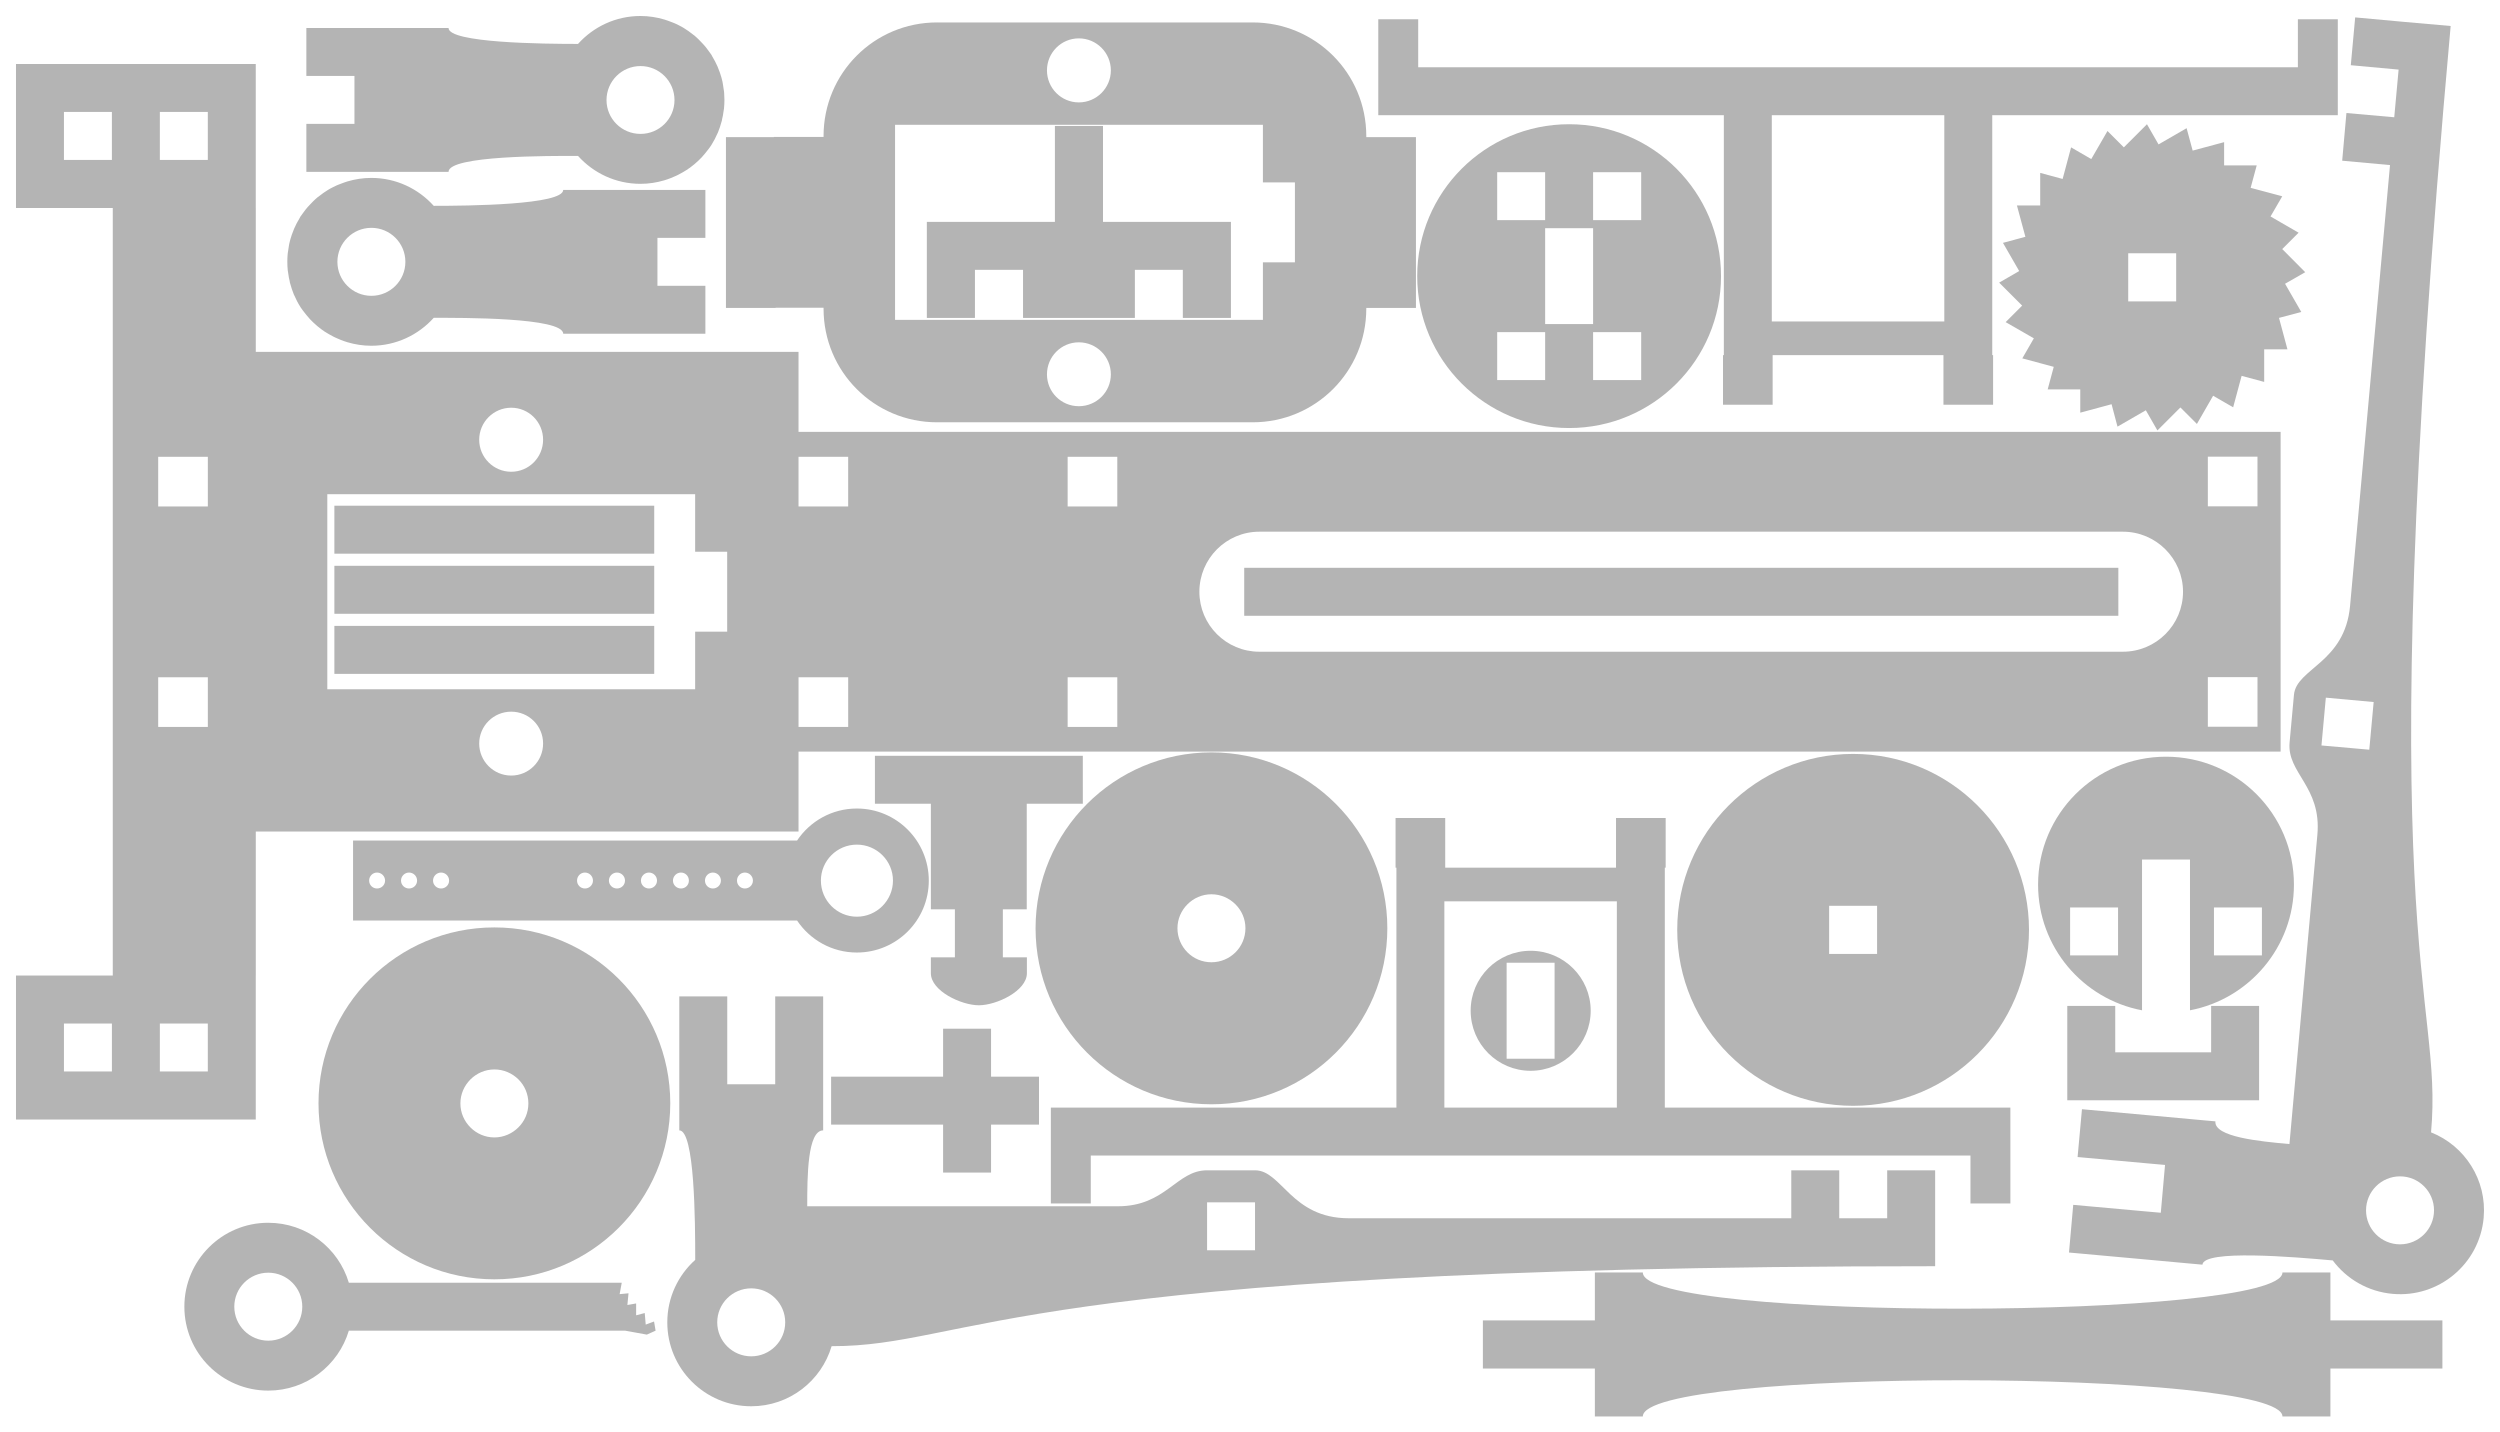 <?xml version="1.0" encoding="UTF-8" standalone="no"?>
<!-- Created with Inkscape (http://www.inkscape.org/) -->

<svg
   xmlns:dc="http://purl.org/dc/elements/1.1/"
   xmlns:cc="http://creativecommons.org/ns#"
   xmlns:rdf="http://www.w3.org/1999/02/22-rdf-syntax-ns#"
   xmlns:svg="http://www.w3.org/2000/svg"
   xmlns="http://www.w3.org/2000/svg"
   xmlns:sodipodi="http://sodipodi.sourceforge.net/DTD/sodipodi-0.dtd"
   xmlns:inkscape="http://www.inkscape.org/namespaces/inkscape"
   width="553.906"
   height="317.382"
   id="svg5275"
   version="1.1"
   inkscape:version="0.48.5 r10040"
   sodipodi:docname="roedel.svg">
  <defs
     id="defs5277" />
  <sodipodi:namedview
     id="base"
     pagecolor="#ffffff"
     bordercolor="#666666"
     borderopacity="1.0"
     inkscape:pageopacity="0.0"
     inkscape:pageshadow="2"
     inkscape:zoom="5.6568542"
     inkscape:cx="191.25372"
     inkscape:cy="153.28413"
     inkscape:document-units="mm"
     inkscape:current-layer="layer1"
     showgrid="false"
     inkscape:window-width="1920"
     inkscape:window-height="1005"
     inkscape:window-x="-9"
     inkscape:window-y="-9"
     inkscape:window-maximized="1"
     units="mm"
     inkscape:object-paths="false"
     inkscape:object-nodes="true"
     inkscape:snap-object-midpoints="true"
     inkscape:snap-midpoints="true"
     inkscape:snap-smooth-nodes="true"
     showguides="true"
     inkscape:guide-bbox="true"
     fit-margin-top="1"
     fit-margin-left="1"
     fit-margin-bottom="1"
     fit-margin-right="1" />
  <g
     inkscape:groupmode="layer"
     id="layer3"
     inkscape:label="purgatory"
     style="display:none"
     transform="translate(-305.889,58.93)">
    <g
       style="display:inline"
       id="g9194"
       transform="matrix(0,1,1,0,660.234,-298.02)">
      <rect
         ry="0"
         y="-620.681"
         x="358.804"
         height="70.866"
         width="141.732"
         id="rect9196"
         style="opacity:0.757;color:#000000;fill:#473737;fill-opacity:0.757;fill-rule:nonzero;stroke:none;stroke-width:1;marker:none;visibility:visible;display:inline;overflow:visible;enable-background:accumulate" />
      <rect
         y="-587.906"
         x="500.536"
         height="5.315"
         width="14.173"
         id="rect9198"
         style="opacity:0.757;color:#000000;fill:#483737;fill-opacity:1;fill-rule:nonzero;stroke:none;stroke-width:1;marker:none;visibility:visible;display:inline;overflow:visible;enable-background:accumulate" />
      <path
         transform="matrix(2.084,0,0,1.541,-2109.006,-812.27)"
         d="m 1218,147.362 c 0,12.703 -7.611,23 -17,23 -9.389,0 -17,-10.297 -17,-23 0,-12.703 7.611,-23 17,-23 9.389,0 17,10.297 17,23 z"
         sodipodi:ry="23"
         sodipodi:rx="17"
         sodipodi:cy="147.36218"
         sodipodi:cx="1201"
         id="path9200"
         style="opacity:0.757;color:#000000;fill:#473737;fill-opacity:0.757;fill-rule:nonzero;stroke:none;stroke-width:1;marker:none;visibility:visible;display:inline;overflow:visible;enable-background:accumulate"
         sodipodi:type="arc" />
      <rect
         style="opacity:0.757;color:#000000;fill:#483737;fill-opacity:1;fill-rule:nonzero;stroke:none;stroke-width:1;marker:none;visibility:visible;display:inline;overflow:visible;enable-background:accumulate"
         id="rect9202"
         width="14.173"
         height="5.315"
         x="344.63"
         y="-587.906" />
      <g
         transform="translate(-847.3,-930.664)"
         id="g9204">
        <path
           sodipodi:type="arc"
           style="opacity:0.757;color:#000000;fill:#483636;fill-opacity:0.573;fill-rule:nonzero;stroke:none;stroke-width:1;marker:none;visibility:visible;display:inline;overflow:visible;enable-background:accumulate"
           id="path9206"
           sodipodi:cx="1467.9537"
           sodipodi:cy="313.43561"
           sodipodi:rx="8.485281"
           sodipodi:ry="8.485281"
           d="m 1476.439,313.436 c 0,4.686 -3.799,8.485 -8.485,8.485 -4.686,0 -8.485,-3.799 -8.485,-8.485 0,-4.686 3.799,-8.485 8.485,-8.485 4.686,0 8.485,3.799 8.485,8.485 z"
           transform="matrix(1.044,0,0,1.044,-168.701,0.487)" />
        <path
           transform="matrix(1.044,0,0,1.044,-168.701,35.919)"
           d="m 1476.439,313.436 c 0,4.686 -3.799,8.485 -8.485,8.485 -4.686,0 -8.485,-3.799 -8.485,-8.485 0,-4.686 3.799,-8.485 8.485,-8.485 4.686,0 8.485,3.799 8.485,8.485 z"
           sodipodi:ry="8.485281"
           sodipodi:rx="8.485281"
           sodipodi:cy="313.43561"
           sodipodi:cx="1467.9537"
           id="path9208"
           style="opacity:0.757;color:#000000;fill:#483636;fill-opacity:0.573;fill-rule:nonzero;stroke:none;stroke-width:1;marker:none;visibility:visible;display:inline;overflow:visible;enable-background:accumulate"
           sodipodi:type="arc" />
      </g>
      <g
         transform="translate(-848.713,-961.764)"
         id="g9210">
        <path
           transform="matrix(1.044,0,0,1.044,-340.909,31.586)"
           d="m 1476.439,313.436 c 0,4.686 -3.799,8.485 -8.485,8.485 -4.686,0 -8.485,-3.799 -8.485,-8.485 0,-4.686 3.799,-8.485 8.485,-8.485 4.686,0 8.485,3.799 8.485,8.485 z"
           sodipodi:ry="8.485281"
           sodipodi:rx="8.485281"
           sodipodi:cy="313.43561"
           sodipodi:cx="1467.9537"
           id="path9212"
           style="opacity:0.757;color:#000000;fill:#483636;fill-opacity:0.573;fill-rule:nonzero;stroke:none;stroke-width:1;marker:none;visibility:visible;display:inline;overflow:visible;enable-background:accumulate"
           sodipodi:type="arc" />
        <path
           sodipodi:type="arc"
           style="opacity:0.757;color:#000000;fill:#483636;fill-opacity:0.573;fill-rule:nonzero;stroke:none;stroke-width:1;marker:none;visibility:visible;display:inline;overflow:visible;enable-background:accumulate"
           id="path9214"
           sodipodi:cx="1467.9537"
           sodipodi:cy="313.43561"
           sodipodi:rx="8.485281"
           sodipodi:ry="8.485281"
           d="m 1476.439,313.436 c 0,4.686 -3.799,8.485 -8.485,8.485 -4.686,0 -8.485,-3.799 -8.485,-8.485 0,-4.686 3.799,-8.485 8.485,-8.485 4.686,0 8.485,3.799 8.485,8.485 z"
           transform="matrix(1.044,0,0,1.044,-340.909,67.018)" />
      </g>
    </g>
    <path
       transform="translate(0,-2.5390623e-6)"
       style="opacity:0.757;color:#000000;fill:#000000;fill-opacity:0.392;fill-rule:nonzero;stroke:none;stroke-width:0.999;marker:none;visibility:visible;display:inline;overflow:visible;enable-background:accumulate"
       d="m -121.998,171.944 0,43.219 81.5,0 0,-12.75 7.094,0 0,-17.719 -7.094,0 0,-12.75 -81.5,0 z"
       id="rect5375"
       inkscape:connector-curvature="0" />
    <g
       id="g5651"
       transform="translate(-842.143,-7.571)">
      <rect
         style="opacity:0.757;color:#000000;fill:#000000;fill-opacity:0.392;fill-rule:nonzero;stroke:none;stroke-width:0.999;marker:none;visibility:visible;display:inline;overflow:visible;enable-background:accumulate"
         id="rect5581"
         width="70.866"
         height="10.63"
         x="708.424"
         y="298.388" />
      <rect
         y="287.758"
         x="708.424"
         height="10.63"
         width="70.866"
         id="rect5583"
         style="opacity:0.757;color:#000000;fill:#000000;fill-opacity:0.392;fill-rule:nonzero;stroke:none;stroke-width:0.999;marker:none;visibility:visible;display:inline;overflow:visible;enable-background:accumulate" />
      <rect
         style="opacity:0.757;color:#000000;fill:#000000;fill-opacity:0.392;fill-rule:nonzero;stroke:none;stroke-width:0.999;marker:none;visibility:visible;display:inline;overflow:visible;enable-background:accumulate"
         id="rect5585"
         width="81.496"
         height="10.63"
         x="708.424"
         y="277.128"
         inkscape:transform-center-x="65.551179"
         inkscape:transform-center-y="-21.259813" />
      <path
         transform="matrix(0.827,0,0,0.827,356.456,-28.368)"
         d="m 597.143,401.648 c 0,23.669 -19.188,42.857 -42.857,42.857 -23.669,0 -42.857,-19.188 -42.857,-42.857 0,-23.669 19.188,-42.857 42.857,-42.857 23.669,0 42.857,19.188 42.857,42.857 z"
         sodipodi:ry="42.857143"
         sodipodi:rx="42.857143"
         sodipodi:cy="401.64789"
         sodipodi:cx="554.28571"
         id="path5587"
         style="opacity:0.757;color:#000000;fill:#000000;fill-opacity:0.392;fill-rule:nonzero;stroke:none;stroke-width:0.999;marker:none;visibility:visible;display:inline;overflow:visible;enable-background:accumulate"
         sodipodi:type="arc" />
      <path
         inkscape:connector-curvature="0"
         style="opacity:0.757;color:#000000;fill:#000000;fill-opacity:0.392;fill-rule:nonzero;stroke:none;stroke-width:0.999;marker:none;visibility:visible;display:inline;overflow:visible;enable-background:accumulate"
         d="m 813.567,269.781 -5.125,5.125 -3.625,-3.625 -3.594,6.219 -4.469,-2.594 -1.875,7 -4.969,-1.344 0,7.219 -5.156,0 1.875,6.938 -4.969,1.344 3.594,6.25 -4.438,2.562 5.094,5.094 -3.656,3.656 6.25,3.594 -2.562,4.438 6.969,1.875 -1.344,5 7.219,0 0,5.156 6.938,-1.875 1.312,4.969 6.281,-3.625 2.562,4.469 5.094,-5.094 3.656,3.656 3.594,-6.25 4.438,2.562 1.875,-6.969 5,1.344 0,-7.219 5.156,0 -1.875,-6.969 4.938,-1.312 -3.594,-6.25 4.469,-2.562 -5.094,-5.125 3.625,-3.625 -6.219,-3.594 2.594,-4.469 -7,-1.875 1.344,-4.969 -7.219,0 0,-5.156 -6.969,1.875 -1.344,-4.969 -6.219,3.594 -2.562,-4.469 z"
         id="path5589" />
      <rect
         style="opacity:0.757;color:#000000;fill:#000000;fill-opacity:0.392;fill-rule:nonzero;stroke:none;stroke-width:0.999;marker:none;visibility:visible;display:inline;overflow:visible;enable-background:accumulate"
         id="rect5591"
         width="10.63"
         height="10.63"
         x="809.408"
         y="298.388" />
    </g>
    <path
       sodipodi:type="arc"
       style="opacity:0.757;color:#000000;fill:#000000;fill-opacity:0.392;fill-rule:nonzero;stroke:none;stroke-width:0.999;marker:none;visibility:visible;display:inline;overflow:visible;enable-background:accumulate"
       id="path5748"
       sodipodi:cx="257.5889"
       sodipodi:cy="264.44321"
       sodipodi:rx="29.294424"
       sodipodi:ry="29.294424"
       d="m 286.883,264.443 c 0,16.179 -13.116,29.294 -29.294,29.294 -16.179,0 -29.294,-13.116 -29.294,-29.294 0,-16.179 13.116,-29.294 29.294,-29.294 16.179,0 29.294,13.116 29.294,29.294 z" />
    <g
       transform="matrix(-1,0,0,1,630.174,-162.039)"
       id="g6128">
      <path
         style="opacity:0.757;color:#000000;fill:#000000;fill-opacity:0.392;fill-rule:nonzero;stroke:none;stroke-width:0.999;marker:none;visibility:visible;display:inline;overflow:visible;enable-background:accumulate"
         d="m 510.374,43.552 0,51.625 -15.938,0 0,12.156 15.938,0 0,17.719 81.5,0 0,-17.719 15.938,0 0,-12.156 -15.938,0 0,-51.625 -81.5,0 z"
         id="path6130"
         inkscape:connector-curvature="0" />
      <rect
         style="opacity:0.757;color:#000000;fill:#000000;fill-opacity:0.392;fill-rule:nonzero;stroke:none;stroke-width:0.999;marker:none;visibility:visible;display:inline;overflow:visible;enable-background:accumulate"
         id="rect6132"
         width="53.15"
         height="14.173"
         x="510.374"
         y="125.052" />
      <rect
         y="139.226"
         x="519.232"
         height="10.63"
         width="24.803"
         id="rect6134"
         style="opacity:0.757;color:#000000;fill:#000000;fill-opacity:0.392;fill-rule:nonzero;stroke:none;stroke-width:0.999;marker:none;visibility:visible;display:inline;overflow:visible;enable-background:accumulate" />
      <rect
         style="opacity:0.757;color:#000000;fill:#000000;fill-opacity:0.392;fill-rule:nonzero;stroke:none;stroke-width:0.999;marker:none;visibility:visible;display:inline;overflow:visible;enable-background:accumulate"
         id="rect6136"
         width="116.929"
         height="7.087"
         x="473.169"
         y="149.855" />
    </g>
    <rect
       transform="translate(0,-2.5390623e-6)"
       y="148.147"
       x="655.134"
       height="22.593"
       width="319.906"
       id="rect6184"
       style="opacity:0.757;color:#000000;fill:#000000;fill-opacity:0.392;fill-rule:nonzero;stroke:none;stroke-width:0.999;marker:none;visibility:visible;display:inline;overflow:visible;enable-background:accumulate" />
  </g>
  <g
     inkscape:label="Ebene 1"
     inkscape:groupmode="layer"
     id="layer1"
     transform="translate(-305.889,58.93)">
    <path
       style="opacity:0.757;color:#000000;fill:#000000;fill-opacity:0.392;fill-rule:nonzero;stroke:none;stroke-width:0.999;marker:none;visibility:visible;display:inline;overflow:visible;enable-background:accumulate"
       d="m 513.514,-53.961 c -13.948,0 -25.156,11.24 -25.156,25.188 l 0,0.188 -11,0 0,0.031 -10.625,0 0,37.844 11,0 0,-0.031 10.625,0 0,0.188 c 0,13.948 11.209,25.188 25.156,25.188 l 69.906,0 c 13.948,0 25.188,-11.24 25.188,-25.188 l 0,-0.156 11,0 0,-37.844 -11,0 0,-0.219 c 0,-13.948 -11.24,-25.188 -25.188,-25.188 l -69.906,0 z m 31.406,3.531 c 3.914,0 7.094,3.18 7.094,7.094 0,3.914 -3.18,7.094 -7.094,7.094 -3.914,0 -7.062,-3.18 -7.062,-7.094 0,-3.914 3.149,-7.094 7.062,-7.094 z m -40.719,19.156 81.5,0 0,12.75 7.094,0 0,17.719 -7.094,0 0,12.75 -81.5,0 0,-43.219 z m 40.719,48.188 c 3.914,0 7.094,3.18 7.094,7.094 0,3.914 -3.18,7.062 -7.094,7.062 -3.914,0 -7.062,-3.149 -7.062,-7.062 0,-3.914 3.149,-7.094 7.062,-7.094 z"
       id="rect3102"
       inkscape:connector-curvature="0" />
    <path
       style="opacity:0.757;color:#000000;fill:#000000;fill-opacity:0.392;fill-rule:nonzero;stroke:none;stroke-width:0.999;marker:none;visibility:visible;display:inline;overflow:visible;enable-background:accumulate"
       d="M 72.094,270.906 C 61.82,270.906 53.5,279.226 53.5,289.5 c 0,10.274 8.32,18.594 18.594,18.594 8.427,0 15.557,-5.597 17.844,-13.281 l 61.219,0 4.812,0.875 1.938,-0.875 -0.344,-2.031 -1.844,0.688 -0.219,-2.562 -1.906,0.5 0,-2.625 -1.938,0.344 0.25,-2.594 -1.969,0.188 0.469,-2.531 -60.469,0 c -2.287,-7.684 -9.417,-13.281 -17.844,-13.281 z m 0,11.062 c 4.158,0 7.531,3.373 7.531,7.531 0,4.158 -3.373,7.531 -7.531,7.531 -4.158,0 -7.531,-3.373 -7.531,-7.531 0,-4.158 3.373,-7.531 7.531,-7.531 z"
       transform="translate(293.238,-58.918)"
       id="rect5495"
       inkscape:connector-curvature="0" />
    <path
       style="opacity:0.757;color:#000000;fill:#000000;fill-opacity:0.392;fill-rule:nonzero;stroke:none;stroke-width:0.999;marker:none;visibility:visible;display:inline;overflow:visible;enable-background:accumulate"
       d="m 163.156,220.75 0,15.938 0,10.625 0,3.125 c 3.415,0 3.531,20.018 3.531,28.688 -3.794,3.412 -6.188,8.342 -6.188,13.844 0,10.274 8.32,18.594 18.594,18.594 8.437,0 15.537,-5.616 17.812,-13.312 31.05,0 39.182,-17.719 244.5,-17.719 l 0,-10.625 0,-10.625 -10.625,0 0,10.625 -10.625,0 0,-10.625 -10.625,0 0,10.625 -98.031,0 c -12.77,0 -14.865,-10.625 -20.781,-10.625 l -10.625,0 c -6.823,0 -9.067,7.969 -19.781,7.969 l -68.812,0 c 0,-6.659 0.056,-16.812 3.531,-16.812 l 0,-3.125 0,-10.625 0,-15.938 -10.625,0 0,15.938 0,3.531 -10.625,0 0,-3.531 0,-15.938 -10.625,0 z m 116.938,45.625 10.625,0 0,10.625 -10.625,0 0,-10.625 z m -101,19.062 c 4.158,0 7.531,3.373 7.531,7.531 0,4.158 -3.373,7.531 -7.531,7.531 -4.158,0 -7.531,-3.373 -7.531,-7.531 0,-4.158 3.373,-7.531 7.531,-7.531 z"
       transform="translate(293.238,-58.918)"
       id="path5631"
       inkscape:connector-curvature="0" />
    <path
       style="opacity:0.757;color:#000000;fill:#000000;fill-opacity:0.392;fill-rule:nonzero;stroke:none;stroke-width:0.999;marker:none;visibility:visible;display:inline;overflow:visible;enable-background:accumulate"
       d="m 447.801,-55.387 c -5.502,0 -10.432,2.393 -13.844,6.188 -7.587,-0.003 -28.688,-0.197 -28.688,-3.531 l -3.125,0 -7.094,0 -21.281,0 0,10.625 10.656,0 0,10.625 -10.656,0 0,10.625 28.375,0 3.125,0 c 0,-3.652 22.579,-3.531 28.688,-3.531 3.412,3.794 8.342,6.188 13.844,6.188 1.837,0 3.606,-0.286 5.281,-0.781 0.481,-0.142 0.974,-0.321 1.438,-0.5 0.379,-0.146 0.727,-0.299 1.094,-0.469 0.157,-0.073 0.314,-0.142 0.469,-0.219 0.367,-0.183 0.741,-0.388 1.094,-0.594 0.347,-0.203 0.699,-0.401 1.031,-0.625 0.055,-0.037 0.102,-0.087 0.156,-0.125 0.124,-0.085 0.254,-0.162 0.375,-0.25 0.688,-0.499 1.325,-1.038 1.938,-1.625 0.231,-0.222 0.468,-0.454 0.688,-0.688 0.272,-0.289 0.528,-0.6 0.781,-0.906 0.279,-0.338 0.557,-0.673 0.812,-1.031 0.177,-0.247 0.367,-0.494 0.531,-0.75 0.005,-0.007 -0.005,-0.024 0,-0.031 0.008,-0.012 0.023,-0.019 0.031,-0.031 0.52,-0.814 0.954,-1.668 1.344,-2.562 0.028,-0.063 0.067,-0.124 0.094,-0.188 0.165,-0.392 0.299,-0.782 0.438,-1.188 0.138,-0.402 0.265,-0.836 0.375,-1.25 0.019,-0.072 0.044,-0.146 0.062,-0.219 0.031,-0.123 0.034,-0.251 0.062,-0.375 0.053,-0.231 0.111,-0.453 0.156,-0.688 0.077,-0.402 0.137,-0.808 0.188,-1.219 0.015,-0.126 0.05,-0.249 0.062,-0.375 0.063,-0.625 0.094,-1.264 0.094,-1.906 0,-0.526 -0.02,-1.048 -0.062,-1.562 -0.01,-0.115 -0.02,-0.229 -0.031,-0.344 -0.013,-0.127 -0.047,-0.248 -0.062,-0.375 -0.051,-0.421 -0.108,-0.838 -0.188,-1.25 -0.034,-0.178 -0.055,-0.356 -0.094,-0.531 -0.066,-0.296 -0.139,-0.585 -0.219,-0.875 -0.101,-0.37 -0.22,-0.734 -0.344,-1.094 -0.162,-0.472 -0.333,-0.921 -0.531,-1.375 -0.333,-0.765 -0.727,-1.512 -1.156,-2.219 -0.08,-0.132 -0.136,-0.277 -0.219,-0.406 -0.152,-0.238 -0.337,-0.457 -0.5,-0.688 -0.204,-0.287 -0.406,-0.569 -0.625,-0.844 -0.152,-0.191 -0.31,-0.378 -0.469,-0.562 -0.13,-0.15 -0.272,-0.292 -0.406,-0.438 -0.262,-0.284 -0.534,-0.577 -0.812,-0.844 -0.336,-0.322 -0.672,-0.641 -1.031,-0.938 -0.018,-0.014 -0.045,-0.017 -0.062,-0.031 -0.378,-0.309 -0.754,-0.596 -1.156,-0.875 -0.323,-0.224 -0.663,-0.452 -1,-0.656 -0.154,-0.093 -0.311,-0.192 -0.469,-0.281 -0.236,-0.133 -0.477,-0.252 -0.719,-0.375 -0.258,-0.131 -0.516,-0.255 -0.781,-0.375 -0.204,-0.092 -0.417,-0.165 -0.625,-0.25 -0.327,-0.133 -0.664,-0.26 -1,-0.375 -0.248,-0.085 -0.497,-0.175 -0.75,-0.25 -1.675,-0.495 -3.445,-0.781 -5.281,-0.781 z m 0,11.094 c 4.158,0 7.531,3.373 7.531,7.531 0,4.158 -3.373,7.5 -7.531,7.5 -4.158,0 -7.531,-3.342 -7.531,-7.5 0,-4.158 3.373,-7.531 7.531,-7.531 z"
       id="path6208"
       inkscape:connector-curvature="0" />
    <path
       style="opacity:0.757;color:#000000;fill:#000000;fill-opacity:0.392;fill-rule:nonzero;stroke:none;stroke-width:0.999;marker:none;visibility:visible;display:inline;overflow:visible;enable-background:accumulate"
       d="m 94.906,39.406 c -1.837,0 -3.606,0.286 -5.281,0.781 -0.253,0.075 -0.502,0.165 -0.75,0.25 -0.336,0.115 -0.673,0.242 -1,0.375 -0.208,0.085 -0.421,0.158 -0.625,0.25 -0.265,0.12 -0.523,0.244 -0.781,0.375 -0.242,0.123 -0.483,0.242 -0.719,0.375 -0.157,0.089 -0.314,0.188 -0.469,0.281 -0.337,0.204 -0.677,0.432 -1,0.656 -0.402,0.279 -0.778,0.566 -1.156,0.875 -0.018,0.014 -0.045,0.017 -0.062,0.031 -0.36,0.296 -0.695,0.615 -1.031,0.938 -0.279,0.267 -0.551,0.56 -0.812,0.844 -0.134,0.146 -0.277,0.288 -0.406,0.438 -0.159,0.185 -0.317,0.371 -0.469,0.562 -0.219,0.275 -0.421,0.556 -0.625,0.844 -0.163,0.23 -0.348,0.45 -0.5,0.688 C 79.136,48.098 79.08,48.243 79,48.375 c -0.43,0.707 -0.823,1.454 -1.156,2.219 -0.198,0.454 -0.37,0.903 -0.531,1.375 -0.123,0.36 -0.242,0.724 -0.344,1.094 -0.08,0.29 -0.153,0.579 -0.219,0.875 -0.039,0.176 -0.06,0.354 -0.094,0.531 -0.079,0.412 -0.136,0.829 -0.188,1.25 -0.015,0.127 -0.05,0.248 -0.062,0.375 -0.012,0.115 -0.022,0.228 -0.031,0.344 -0.043,0.515 -0.062,1.036 -0.062,1.562 0,0.642 0.03,1.281 0.094,1.906 0.013,0.126 0.047,0.249 0.062,0.375 0.05,0.411 0.111,0.817 0.188,1.219 0.045,0.234 0.103,0.456 0.156,0.688 0.029,0.124 0.032,0.252 0.062,0.375 0.018,0.072 0.043,0.147 0.062,0.219 0.11,0.414 0.237,0.848 0.375,1.25 0.139,0.405 0.272,0.796 0.438,1.188 0.027,0.064 0.066,0.124 0.094,0.188 0.39,0.894 0.824,1.748 1.344,2.562 0.008,0.012 0.024,0.019 0.031,0.031 0.005,0.007 -0.005,0.024 0,0.031 0.165,0.255 0.355,0.503 0.531,0.75 0.255,0.358 0.533,0.693 0.812,1.031 0.253,0.306 0.51,0.617 0.781,0.906 0.22,0.233 0.456,0.466 0.688,0.688 0.612,0.587 1.25,1.126 1.938,1.625 0.121,0.088 0.251,0.165 0.375,0.25 0.054,0.037 0.101,0.088 0.156,0.125 0.332,0.224 0.684,0.422 1.031,0.625 0.353,0.206 0.726,0.411 1.094,0.594 0.154,0.077 0.312,0.146 0.469,0.219 0.366,0.17 0.715,0.322 1.094,0.469 0.464,0.179 0.956,0.358 1.438,0.5 1.675,0.495 3.445,0.781 5.281,0.781 5.502,0 10.432,-2.393 13.844,-6.188 6.108,0 28.688,-0.121 28.688,3.531 l 3.125,0 28.375,0 0,-10.625 -10.625,0 0,-10.625 10.625,0 0,-10.625 -21.281,0 -7.094,0 -3.125,0 c 0,3.334 -21.1,3.529 -28.688,3.531 -3.412,-3.794 -8.342,-6.188 -13.844,-6.188 z m 0.031,11.062 c 4.158,0 7.531,3.373 7.531,7.531 0,4.158 -3.373,7.531 -7.531,7.531 -4.158,0 -7.531,-3.373 -7.531,-7.531 0,-4.158 3.373,-7.531 7.531,-7.531 z"
       transform="translate(293.238,-58.918)"
       id="path6368"
       inkscape:connector-curvature="0" />
    <path
       style="opacity:0.757;color:#000000;fill:#000000;fill-opacity:0.392;fill-rule:nonzero;stroke:none;stroke-width:0.999;marker:none;visibility:visible;display:inline;overflow:visible;enable-background:accumulate"
       d="M 534.469,3.844 533.5,14.438 l 10.594,0.969 -0.969,10.562 -10.594,-0.938 -0.938,10.562 10.594,0.969 -8.844,97.625 c -1.149,12.718 -11.905,13.857 -12.438,19.75 L 519.938,164.5 c -0.614,6.796 7.12,9.767 6.156,20.438 l -6.188,68.531 C 513.274,252.87 503.187,251.899 503.5,248.438 l -3.125,-0.281 -10.594,-0.969 -15.844,-1.438 -0.969,10.594 15.875,1.438 3.5,0.312 -0.938,10.594 L 487.875,268.375 472,266.938 471.062,277.5 l 15.875,1.438 10.562,0.969 3.125,0.281 c 0.307,-3.401 20.24,-1.717 28.875,-0.938 3.057,4.086 7.771,6.911 13.25,7.406 10.232,0.924 19.263,-6.612 20.188,-16.844 0.759,-8.403 -4.196,-15.979 -11.656,-18.938 C 554.074,219.951 537.159,210.236 555.625,5.75 L 545.031,4.812 534.469,3.844 z m -6.5,150.719 10.594,0.969 -0.969,10.562 L 527,165.156 527.969,154.562 z m 16.438,106.062 c 4.158,0 7.531,3.373 7.531,7.531 0,4.158 -3.373,7.531 -7.531,7.531 -4.158,0 -7.531,-3.373 -7.531,-7.531 0,-4.158 3.373,-7.531 7.531,-7.531 z"
       transform="translate(293.238,-58.918)"
       id="path6375"
       inkscape:connector-curvature="0" />
    <path
       style="opacity:0.757;color:#000000;fill:#000000;fill-opacity:0.392;fill-rule:nonzero;stroke:none;stroke-width:0.999;marker:none;visibility:visible;display:inline;overflow:visible;enable-background:accumulate"
       d="m 309.433,-44.75 0,31.906 21.442,0 0,170.062 -21.442,0 0,31.906 53.125,0 0,-31.906 0.005,0 0,-31.906 120.25,0 0,-17.719 93.5,0 115.094,0 109.156,0 2.062,0 8.562,0 0,-70.844 -8.562,0 -2.062,0 -109.156,0 -115.094,0 -93.5,0 0,-17.719 -120.25,0 0,-31.875 -0.005,0 0,-31.906 z m 10.625,10.625 10.625,0 0,10.625 -10.438,0 -0.188,0 z m 21.25,0 10.625,0 0,10.625 -10.625,0 z m 77.849,65.531 c 3.914,0 7.062,3.18 7.062,7.094 0,3.914 -3.149,7.094 -7.062,7.094 -3.914,0 -7.094,-3.18 -7.094,-7.094 0,-3.914 3.18,-7.094 7.094,-7.094 z M 795.062,42.25 l 11,0 0,11 -11,0 z m -454.125,0.031 11,0 0,11 -11,0 z m 141.875,0 11,0 0,11 -11,0 z m 59.625,0 11,0 0,11 -11,0 z m -164.031,8.281 81.5,0 0,12.75 7.094,0 0,17.719 -7.094,0 0,12.75 -81.5,0 z m 206.5,8.312 95.688,0 95.656,0 c 7.338,0 13.312,5.974 13.312,13.312 0,7.338 -5.974,13.281 -13.312,13.281 l -95.656,0 -95.688,0 c -7.338,0 -13.281,-5.943 -13.281,-13.281 0,-7.338 5.943,-13.312 13.281,-13.312 z m 210.156,32.219 11,0 0,11 -11,0 z m -454.125,0.031 11,0 0,11 -11,0 z m 141.875,0 11,0 0,11 -11,0 z m 59.625,0 11,0 0,11 -11,0 z M 419.156,98.75 c 3.914,0 7.062,3.149 7.062,7.062 0,3.914 -3.149,7.094 -7.062,7.094 -3.914,0 -7.094,-3.18 -7.094,-7.094 0,-3.914 3.18,-7.062 7.094,-7.062 z m -99.099,69.094 0.188,0 10.438,0 0,10.625 -10.625,0 z m 21.25,0 10.625,0 0,10.625 -10.625,0 z"
       id="rect6227"
       inkscape:connector-curvature="0"
       sodipodi:nodetypes="ccccccccccccccccccccccccccccccccccccccccssssscccccccccccccccccccccccccccccscssscsssccccccccccccccccccccsssssccccccccccc"
       transform="translate(0,2.5390623e-6)" />
    <path
       style="opacity:0.757;color:#000000;fill:#000000;fill-opacity:0.392;fill-rule:nonzero;stroke:none;stroke-width:0.999;marker:none;visibility:visible;display:inline;overflow:visible;enable-background:accumulate"
       d="m 545.801,108.525 -46.062,0 0,10.625 12.395,0 0,10.651 0,12.75 5.324,0 0,10.625 -5.324,0 0,3.531 c 0,3.914 6.723,7.094 10.637,7.094 3.914,0 10.639,-3.18 10.639,-7.094 l 0,-3.531 -5.326,0 0,-10.625 5.295,0 0,-12.75 0,-10.651 12.424,0 z"
       id="path5728"
       inkscape:connector-curvature="0"
       sodipodi:nodetypes="cccccccccssscccccccc" />
    <path
       style="opacity:0.757;color:#000000;fill:#000000;fill-opacity:0.392;fill-rule:nonzero;stroke:none;stroke-width:0.999;marker:none;visibility:visible;display:inline;overflow:visible;enable-background:accumulate"
       d="m 122.188,205.469 c -21.526,0 -38.969,17.443 -38.969,38.969 0,21.526 17.443,39 38.969,39 21.526,0 38.969,-17.474 38.969,-39 0,-21.526 -17.443,-38.969 -38.969,-38.969 z m 0,31.469 c 2.063,0 3.952,0.843 5.312,2.188 1.381,1.365 2.219,3.249 2.219,5.344 0,2.087 -0.847,3.949 -2.219,5.312 -1.361,1.353 -3.241,2.219 -5.312,2.219 -2.079,0 -3.95,-0.856 -5.312,-2.219 -1.363,-1.363 -2.219,-3.233 -2.219,-5.312 0,-2.079 0.856,-3.95 2.219,-5.312 l 0,-0.031 0.031,0 c 1.36,-1.344 3.218,-2.188 5.281,-2.188 z"
       transform="translate(293.238,-58.918)"
       id="path5673"
       inkscape:connector-curvature="0" />
    <path
       style="opacity:0.757;color:#000000;fill:#000000;fill-opacity:0.392;fill-rule:nonzero;stroke:none;stroke-width:0.999;marker:none;visibility:visible;display:inline;overflow:visible;enable-background:accumulate"
       d="m 781.578,-31.406 -5.125,5.125 -3.625,-3.625 -3.594,6.219 -4.469,-2.594 -1.875,7 -4.969,-1.344 0,7.219 -5.156,0 1.875,6.938 -4.969,1.344 3.594,6.25 -4.438,2.562 5.094,5.094 -3.656,3.656 6.25,3.594 -2.562,4.438 6.969,1.875 -1.344,5 7.219,0 0,5.156 6.938,-1.875 1.312,4.969 6.281,-3.625 2.562,4.469 5.094,-5.094 3.656,3.656 3.594,-6.25 4.438,2.562 1.875,-6.969 5,1.344 0,-7.219 5.156,0 -1.875,-6.969 4.938,-1.312 -3.594,-6.25 4.469,-2.562 -5.094,-5.125 3.625,-3.625 -6.219,-3.594 2.594,-4.469 -7,-1.875 1.344,-4.969 -7.219,0 0,-5.156 -6.969,1.875 -1.344,-4.969 -6.219,3.594 -2.562,-4.469 z m -4.156,28.594 10.625,0 0,10.656 -10.625,0 0,-10.656 z"
       id="path5381"
       inkscape:connector-curvature="0" />
    <path
       style="opacity:0.757;color:#000000;fill:#000000;fill-opacity:0.392;fill-rule:nonzero;stroke:none;stroke-width:0.999;marker:none;visibility:visible;display:inline;overflow:visible;enable-background:accumulate"
       d="m 653.547,-31.406 c -18.591,0 -33.656,15.066 -33.656,33.656 0,18.591 15.066,33.656 33.656,33.656 18.591,0 33.656,-15.066 33.656,-33.656 0,-18.591 -15.066,-33.656 -33.656,-33.656 z m -15.938,10.625 10.625,0 0,10.625 -10.625,0 z m 21.25,0 10.656,0 0,10.625 -10.656,0 z m -10.625,12.404 10.625,0 0,21.253 -10.625,0 z m -10.625,23.033 10.625,0 0,10.625 -10.625,0 z m 21.25,0 10.656,0 0,10.625 -10.656,0 z"
       id="path5679"
       inkscape:connector-curvature="0"
       sodipodi:nodetypes="sssssccccccccccccccccccccccccc" />
    <path
       style="opacity:0.757;color:#000000;fill:#000000;fill-opacity:0.392;fill-rule:nonzero;stroke:none;stroke-width:0.999;marker:none;visibility:visible;display:inline;overflow:visible;enable-background:accumulate"
       d="m 339.125,210.656 c -7.343,0 -13.281,5.938 -13.281,13.281 0,7.343 5.938,13.312 13.281,13.312 7.343,0 13.312,-5.969 13.312,-13.312 0,-7.343 -5.969,-13.281 -13.312,-13.281 z m -5.312,2.645 10.625,0 0,21.274 -10.625,0 z"
       transform="translate(305.889,-58.93)"
       id="path5705"
       inkscape:connector-curvature="0"
       sodipodi:nodetypes="sssssccccc" />
    <path
       style="opacity:0.757;color:#000000;fill:#000000;fill-opacity:0.392;fill-rule:nonzero;stroke:none;stroke-width:0.999;marker:none;visibility:visible;display:inline;overflow:visible;enable-background:accumulate"
       d="m 525.469,200.867 0,-10.625 10.625,0 0,-10.625 -10.625,0 0,-10.625 -10.625,0 0,10.625 -24.812,0 0,10.625 24.812,0 0,10.625 10.625,0 z"
       id="rect5710"
       inkscape:connector-curvature="0" />
    <path
       style="opacity:0.757;color:#000000;fill:#000000;fill-opacity:0.392;fill-rule:nonzero;stroke:none;stroke-width:0.999;marker:none;visibility:visible;display:inline;overflow:visible;enable-background:accumulate"
       d="m 495.738,120.207 c -5.529,0 -10.39,2.82 -13.25,7.094 l -98.375,0 0,8.875 0,8.844 98.375,0 c 2.86,4.274 7.721,7.094 13.25,7.094 8.806,0 15.938,-7.131 15.938,-15.938 0,-8.806 -7.131,-15.969 -15.938,-15.969 z m 0,8 c 4.403,0 8,3.566 8,7.969 0,4.403 -3.597,8 -8,8 -4.403,0 -7.969,-3.597 -7.969,-8 0,-4.403 3.566,-7.969 7.969,-7.969 z m -106.312,6.188 c 0.978,0 1.781,0.803 1.781,1.781 0,0.978 -0.803,1.75 -1.781,1.75 -0.978,0 -1.75,-0.772 -1.75,-1.75 0,-0.978 0.772,-1.781 1.75,-1.781 z m 7.094,0 c 0.978,0 1.781,0.803 1.781,1.781 0,0.978 -0.803,1.75 -1.781,1.75 -0.978,0 -1.781,-0.772 -1.781,-1.75 0,-0.978 0.803,-1.781 1.781,-1.781 z m 7.094,0 c 0.978,0 1.781,0.803 1.781,1.781 0,0.978 -0.803,1.75 -1.781,1.75 -0.978,0 -1.781,-0.772 -1.781,-1.75 0,-0.978 0.803,-1.781 1.781,-1.781 z m 31.875,0 c 0.978,0 1.781,0.803 1.781,1.781 0,0.978 -0.803,1.75 -1.781,1.75 -0.978,0 -1.75,-0.772 -1.75,-1.75 0,-0.978 0.772,-1.781 1.75,-1.781 z m 7.094,0 c 0.978,0 1.781,0.803 1.781,1.781 0,0.978 -0.803,1.75 -1.781,1.75 -0.978,0 -1.781,-0.772 -1.781,-1.75 0,-0.978 0.803,-1.781 1.781,-1.781 z m 7.094,0 c 0.978,0 1.781,0.803 1.781,1.781 0,0.978 -0.803,1.75 -1.781,1.75 -0.978,0 -1.781,-0.772 -1.781,-1.75 0,-0.978 0.803,-1.781 1.781,-1.781 z m 7.094,0 c 0.978,0 1.75,0.803 1.75,1.781 0,0.978 -0.772,1.75 -1.75,1.75 -0.978,0 -1.781,-0.772 -1.781,-1.75 0,-0.978 0.803,-1.781 1.781,-1.781 z m 7.062,0 c 0.978,0 1.781,0.803 1.781,1.781 0,0.978 -0.803,1.75 -1.781,1.75 -0.978,0 -1.75,-0.772 -1.75,-1.75 0,-0.978 0.772,-1.781 1.75,-1.781 z m 7.094,0 c 0.978,0 1.781,0.803 1.781,1.781 0,0.978 -0.803,1.75 -1.781,1.75 -0.978,0 -1.75,-0.772 -1.75,-1.75 0,-0.978 0.772,-1.781 1.75,-1.781 z"
       id="rect5788"
       inkscape:connector-curvature="0" />
    <path
       style="opacity:0.757;color:#000000;fill:#000000;fill-opacity:0.392;fill-rule:nonzero;stroke:none;stroke-width:0.999;marker:none;visibility:visible;display:inline;overflow:visible;enable-background:accumulate"
       d="m 539.618,-31.021 0,21.25 -28.375,0 0,21.281 10.656,0 0,-10.656 10.656,0 0,10.656 24.781,0 0,-10.656 10.625,0 0,10.656 10.656,0 0,-21.281 -28.344,0 0,-21.25 -10.656,0 z"
       id="rect5993"
       inkscape:connector-curvature="0" />
    <path
       style="opacity:0.757;color:#000000;fill:#000000;fill-opacity:0.392;fill-rule:nonzero;stroke:none;stroke-width:0.999;marker:none;visibility:visible;display:inline;overflow:visible;enable-background:accumulate"
       d="m 281.062,166.688 c -21.526,0 -38.969,17.443 -38.969,38.969 0,21.526 17.443,39 38.969,39 21.526,0 38.969,-17.474 38.969,-39 0,-21.526 -17.443,-38.969 -38.969,-38.969 z m 0,31.438 c 2.071,0 3.951,0.866 5.312,2.219 1.372,1.364 2.219,3.225 2.219,5.312 0,2.088 -0.846,3.98 -2.219,5.344 -1.361,1.353 -3.242,2.188 -5.312,2.188 -2.079,0 -3.95,-0.825 -5.312,-2.188 -1.363,-1.363 -2.219,-3.265 -2.219,-5.344 0,-2.079 0.856,-3.95 2.219,-5.312 1.363,-1.363 3.233,-2.219 5.312,-2.219 z"
       transform="translate(293.238,-58.918)"
       id="path6223"
       inkscape:connector-curvature="0" />
    <path
       style="opacity:0.757;color:#000000;fill:#000000;fill-opacity:0.392;fill-rule:nonzero;stroke:none;stroke-width:0.999;marker:none;visibility:visible;display:inline;overflow:visible;enable-background:accumulate"
       d="m 847.032,233.627 -24.812,0 0,-10.625 -10.625,0 c 0,10.511 -141.719,10.885 -141.719,0 l -10.625,0 0,10.625 -24.812,0 0,0.031 0,10.594 0,0.031 24.812,0 0,10.625 10.625,0 c 0,-10.885 141.719,-10.511 141.719,0 l 10.625,0 0,-10.625 24.812,0 0,-0.031 0,-10.594 z"
       id="rect6262"
       inkscape:connector-curvature="0"
       sodipodi:nodetypes="ccccccccccccccccccccc" />
    <path
       style="opacity:0.757;color:#000000;fill:#000000;fill-opacity:0.392;fill-rule:nonzero;stroke:none;stroke-width:0.999;marker:none;visibility:visible;display:inline;overflow:visible;enable-background:accumulate"
       d="m 751.312,186.466 -76.562,0 0,-42.156 0,-11 0.188,0 0,-11 -11,0 0,11 -37.844,0 0,-11 -11,0 0,11 0.188,0 0,53.156 -76.562,0 0,10.625 0,10.625 8.844,0 0,-10.625 67.719,0 10.625,0 38.219,0 10.625,0 67.719,0 0,10.625 8.844,0 0,-10.625 z m -87.188,-45.698 0,45.698 -38.219,0 0,-45.698 z"
       id="rect6324"
       inkscape:connector-curvature="0"
       sodipodi:nodetypes="ccccccccccccccccccccccccccccccccc" />
    <path
       inkscape:connector-curvature="0"
       id="path6371"
       d="m 611.266,-33.406 76.562,0 0,42.156 0,11 -0.188,0 0,11 11,0 0,-11 37.844,0 0,11 11,0 0,-11 -0.188,0 0,-53.156 76.562,0 0,-10.625 0,-10.625 -8.844,0 0,10.625 -67.719,0 -10.625,0 -38.219,0 -10.625,0 -67.719,0 0,-10.625 -8.844,0 0,10.625 z m 87.188,45.701 0,-45.701 38.219,0 0,45.701 z"
       style="opacity:0.757;color:#000000;fill:#000000;fill-opacity:0.392;fill-rule:nonzero;stroke:none;stroke-width:0.999;marker:none;visibility:visible;display:inline;overflow:visible;enable-background:accumulate"
       sodipodi:nodetypes="ccccccccccccccccccccccccccccccccc" />
    <path
       inkscape:connector-curvature="0"
       id="path6373"
       d="m 716.469,108.109 c -21.526,0 -38.969,17.443 -38.969,38.969 0,21.526 17.443,39 38.969,39 21.526,0 38.969,-17.474 38.969,-39 0,-21.526 -17.443,-38.969 -38.969,-38.969 z m -5.312,33.656 10.625,0 0,10.656 -10.625,0 0,-10.656 z"
       style="opacity:0.757;color:#000000;fill:#000000;fill-opacity:0.392;fill-rule:nonzero;stroke:none;stroke-width:0.999;marker:none;visibility:visible;display:inline;overflow:visible;enable-background:accumulate" />
    <rect
       style="opacity:0.757;color:#000000;fill:#000000;fill-opacity:0.392;fill-rule:nonzero;stroke:none;stroke-width:0.999;marker:none;visibility:visible;display:inline;overflow:visible;enable-background:accumulate"
       id="rect3080"
       width="193.674"
       height="10.63"
       x="581.56"
       y="66.873"
       ry="0" />
    <rect
       style="opacity:0.757;color:#000000;fill:#000000;fill-opacity:0.392;fill-rule:nonzero;stroke:none;stroke-width:0.999;marker:none;visibility:visible;display:inline;overflow:visible;enable-background:accumulate"
       id="rect3092"
       width="70.866"
       height="10.63"
       x="379.974"
       y="66.43" />
    <rect
       y="53.115"
       x="379.974"
       height="10.63"
       width="70.866"
       id="rect3094"
       style="opacity:0.757;color:#000000;fill:#000000;fill-opacity:0.392;fill-rule:nonzero;stroke:none;stroke-width:0.999;marker:none;visibility:visible;display:inline;overflow:visible;enable-background:accumulate" />
    <rect
       y="79.745"
       x="379.974"
       height="10.63"
       width="70.866"
       id="rect3096"
       style="opacity:0.757;color:#000000;fill:#000000;fill-opacity:0.392;fill-rule:nonzero;stroke:none;stroke-width:0.999;marker:none;visibility:visible;display:inline;overflow:visible;enable-background:accumulate" />
    <path
       style="opacity:0.757;color:#000000;fill:#000000;fill-opacity:0.392;fill-rule:nonzero;stroke:none;stroke-width:0.999;marker:none;visibility:visible;display:inline;overflow:visible;enable-background:accumulate"
       d="m 785.796,108.726 c -15.655,0 -28.344,12.688 -28.344,28.344 0,13.842 9.911,25.36 23.031,27.844 l 0,-22.781 0,-10.375 0,-0.25 10.625,0 0,0.25 0,10.375 0,22.781 c 13.105,-2.496 23.031,-14.012 23.031,-27.844 0,-15.655 -12.688,-28.344 -28.344,-28.344 z m -21.25,33.406 10.625,0 0,10.625 -10.625,0 0,-10.625 z m 31.875,0 10.625,0 0,10.625 -10.625,0 0,-10.625 z"
       id="path3150"
       inkscape:connector-curvature="0" />
    <path
       style="opacity:0.757;color:#000000;fill:#000000;fill-opacity:0.392;fill-rule:nonzero;stroke:none;stroke-width:0.999;marker:none;visibility:visible;display:inline;overflow:visible;enable-background:accumulate"
       d="m 763.921,163.945 0,10.281 0,10.625 10.625,0 10.625,0 10.625,0 10.625,0 0,-10.625 0,-10.281 -10.625,0 0,10.281 -10.625,0 -10.625,0 0,-10.281 -10.625,0 z"
       id="rect3155"
       inkscape:connector-curvature="0" />
  </g>
</svg>
